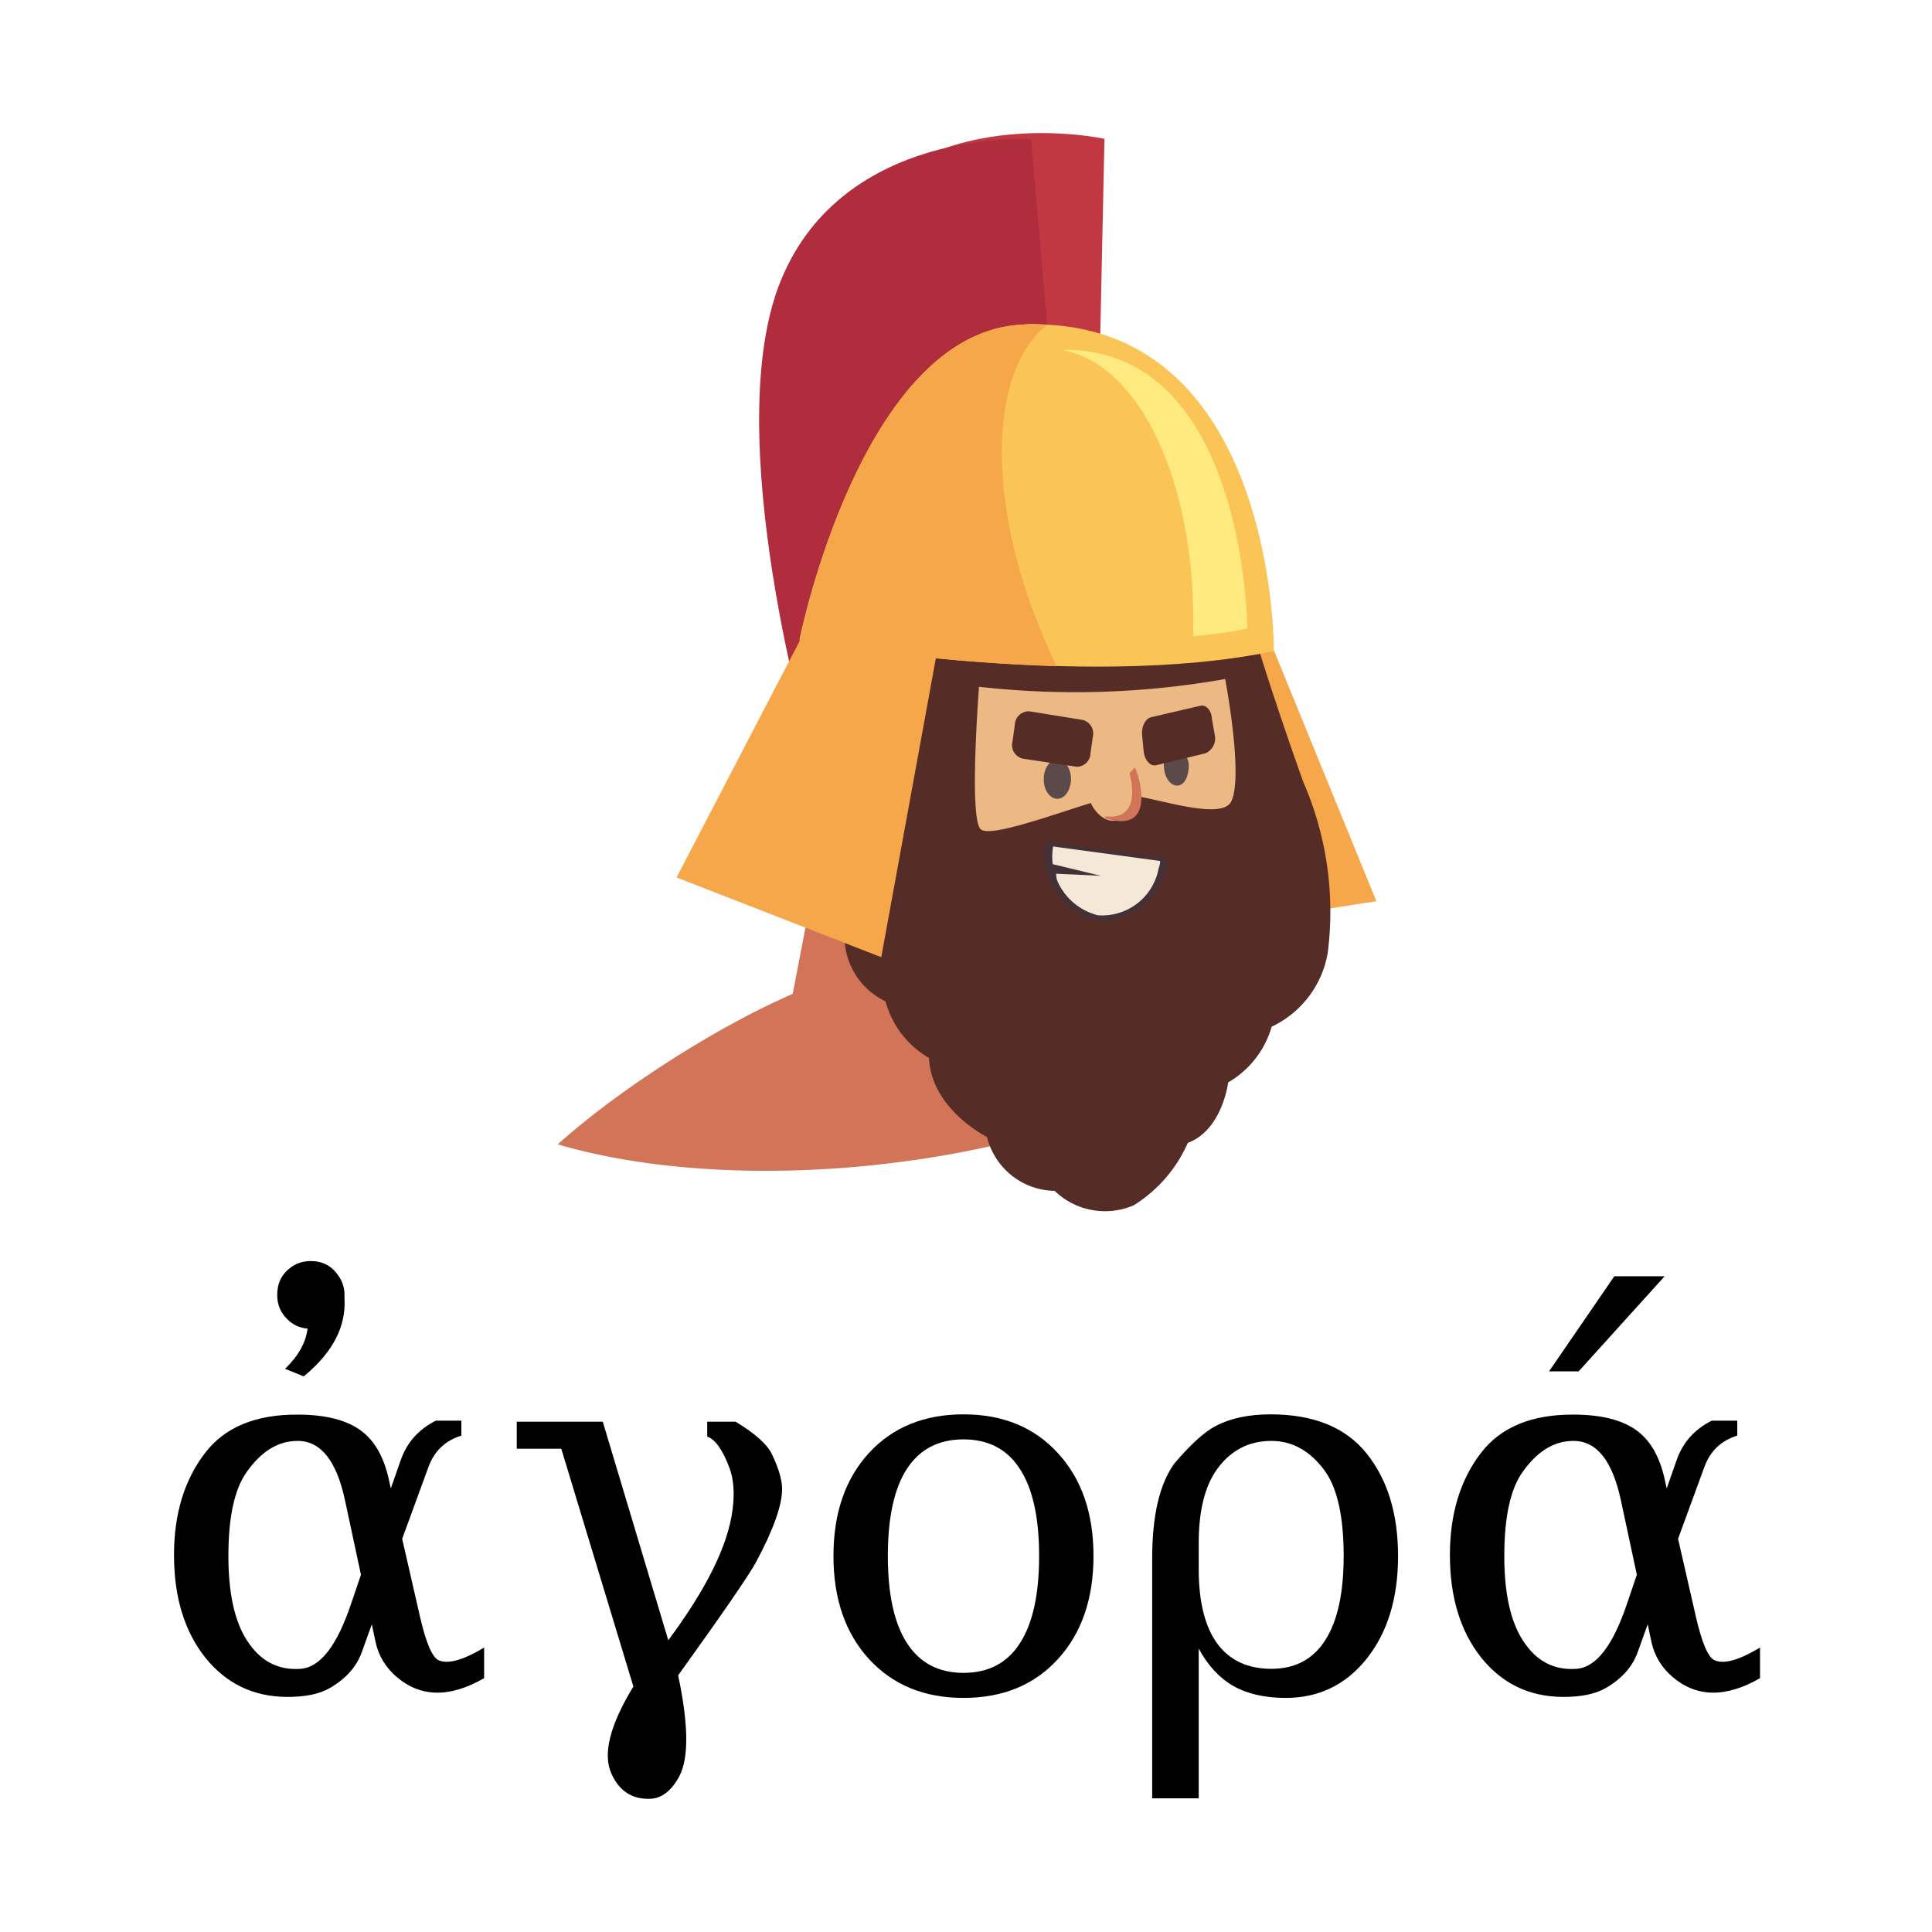 <?xml version="1.0" encoding="UTF-8" standalone="no"?>
<!-- Generator: Adobe Illustrator 25.0.1, SVG Export Plug-In . SVG Version: 6.00 Build 0)  -->

<svg
   version="1.1"
   id="svg2"
   x="0px"
   y="0px"
   viewBox="0 0 213.3 213.3"
   style="enable-background:new 0 0 213.3 213.3;"
   xml:space="preserve"
   sodipodi:docname="logo.svg"
   inkscape:version="1.2 (dc2aedaf03, 2022-05-15)"
   xmlns:inkscape="http://www.inkscape.org/namespaces/inkscape"
   xmlns:sodipodi="http://sodipodi.sourceforge.net/DTD/sodipodi-0.dtd"
   xmlns="http://www.w3.org/2000/svg"
   xmlns:svg="http://www.w3.org/2000/svg"><defs
   id="defs1305" />
<style
   type="text/css"
   id="style1137">
	.st0{fill:#5DA649;}
	.st1{fill:none;}
	.st2{fill:#2D2B2B;}
	.st3{fill:#FFFFFF;}
	.st4{fill:#BA2025;}
	.st5{fill:#EEA794;}
	.st6{fill:#6BB87C;}
	.st7{fill:#108C55;}
</style>
<sodipodi:namedview
   bordercolor="#666666"
   borderopacity="1.0"
   id="base"
   inkscape:current-layer="svg2"
   inkscape:cx="202.5"
   inkscape:cy="49.285714"
   inkscape:document-units="px"
   inkscape:pageopacity="0.0"
   inkscape:pageshadow="2"
   inkscape:window-height="995"
   inkscape:window-maximized="1"
   inkscape:window-width="1920"
   inkscape:window-x="0"
   inkscape:window-y="0"
   inkscape:zoom="1.4"
   pagecolor="#ffffff"
   showgrid="false"
   units="px"
   inkscape:showpageshadow="2"
   inkscape:pagecheckerboard="0"
   inkscape:deskcolor="#d1d1d1">
	</sodipodi:namedview>

<g
   id="g581"
   transform="matrix(0.766,0,0,0.766,-239.579,124.7)"><g
     id="g840-8"
     transform="rotate(-10.126,-677.579,-1825.943)"><path
       d="m 117.559,40.316 c 14.804,-17.901 40.567,-7.215 40.567,-7.215 l -6.466,32.195 -48.734,40.533 c 0,0 0,-47.849 14.634,-65.512 z"
       fill="#c13742"
       id="path4-7"
       style="stroke-width:3.403" /><path
       d="M 108.677,44.911 C 121.507,24.798 147.712,31.298 147.712,31.298 l -2.961,32.399 -43.732,48.87 c 0,0 -5.207,-47.543 7.657,-67.656 z"
       fill="#af2d3c"
       id="path6-9"
       style="stroke-width:3.403" /><polygon
       points="133.13,34.74 142.57,34.54 141.3,21.25 136.09,20.93 "
       fill="#f6a749"
       id="polygon8-2"
       transform="matrix(-3.403,0,0,3.403,630.426,29.936)" /><path
       d="m 100.441,145.17 a 105.5,105.5 0 0 1 60.986,15.076 c -8.406,7.215 -24.946,12.218 -45.91,12.932 -22.904,0.783 -45.467,-3.778 -60.441,-11.265 12.558,-7.793 33.794,-15.961 45.365,-16.744 z"
       fill="#d17457"
       id="path42-0"
       style="stroke-width:3.403" /><path
       d="m 108.132,105.08 -16.029,41.758 c 0,0 28.145,19.909 54.962,10.21 l 3.778,-41.349 z"
       fill="#d17457"
       id="path54-2"
       style="stroke-width:3.403" /><path
       d="m 166.191,101.132 c 0.919,11.129 3.846,28.247 3.846,28.247 a 46.794,46.794 0 0 1 -0.851,24.844 14.43,14.43 0 0 1 -9.835,9.087 13.613,13.613 0 0 1 -7.589,6.806 c 0,0 -2.008,6.602 -7.249,7.555 a 20.181,20.181 0 0 1 -9.257,7.487 10.448,10.448 0 0 1 -10.856,-4.05 10.21,10.21 0 0 1 -8.236,-9.359 c 0,0 -7.215,-5.343 -6.228,-12.694 a 13.409,13.409 0 0 1 -4.73,-9.121 10.38,10.38 0 0 1 -4.186,-10.21 36.823,36.823 0 0 1 0,-12.592 c 1.157,-8.032 17.016,-35.292 17.016,-35.292 z"
       fill="#562c27"
       id="path56-3"
       style="stroke-width:3.403" /><path
       d="m 161.563,112.805 c 0,0 0.17,14.123 -2.212,17.493 -1.974,2.791 -11.673,-3.063 -15.008,-3.607 -3.335,-0.545 -19.977,3.233 -21.304,1.191 -1.327,-2.042 3.403,-20.215 3.403,-20.215 a 123.742,123.742 0 0 0 35.121,5.139 z"
       fill="#ecb883"
       id="path58-7"
       style="stroke-width:3.403" /><polygon
       points="154.19,33.39 162.13,28.54 153.83,17.77 149.22,20.08 "
       fill="#f6a749"
       id="polygon60-5"
       transform="matrix(-3.403,0,0,3.403,630.426,29.936)" /><path
       d="m 169.186,110.083 c -28.655,0.817 -67.044,-13.613 -67.044,-13.613 0,0 16.608,-42.302 39.784,-39.069 36.142,5.037 27.26,52.682 27.26,52.682 z"
       fill="#fbc456"
       id="path62-9"
       style="stroke-width:3.403" /><path
       d="m 136.958,102.732 q 0.476,2.042 1.021,3.982 A 270.625,270.625 0 0 1 102.211,96.504 c 0,0 16.54,-42.336 39.716,-39.103 1.157,0 2.246,0.374 3.403,0.613 -9.529,4.969 -13.307,23.925 -8.372,44.718 z"
       fill="#f6a749"
       id="path110-2"
       style="stroke-width:3.403" /><path
       d="m 146.691,61.961 h -0.408 0.442 c 26.171,4.22 19.262,44.242 19.262,44.242 a 69.052,69.052 0 0 1 -7.896,-0.272 c 4.356,-20.93 -0.34,-39.954 -11.401,-43.97 z"
       fill="#ffea80"
       id="path112-2"
       style="stroke-width:3.403" /><path
       d="m 137.196,122.879 c 0.17,-1.531 -0.545,-2.859 -1.634,-2.927 -1.089,-0.068 -2.11,1.123 -2.314,2.689 -0.204,1.565 0.545,2.859 1.634,2.927 1.089,0.068 2.076,-1.157 2.314,-2.689 z"
       fill="#5b4a49"
       id="path140-8"
       style="stroke-width:3.403" /><path
       d="m 154.246,124.002 c 0,-1.565 -0.51,-2.893 -1.497,-2.961 -0.987,-0.068 -1.94,1.157 -2.11,2.723 -0.17,1.565 0.51,2.893 1.531,2.961 1.021,0.068 1.804,-1.157 2.076,-2.723 z"
       fill="#5b4a49"
       id="path142-9"
       style="stroke-width:3.403" /><path
       d="m 140.361,115.017 -7.385,-2.586 a 2.008,2.008 0 0 0 -2.416,1.531 l -0.749,2.314 a 2.008,2.008 0 0 0 0.987,2.689 l 7.453,2.518 a 1.974,1.974 0 0 0 2.314,-1.531 l 0.749,-2.28 a 2.042,2.042 0 0 0 -0.953,-2.655 z"
       fill="#562c27"
       id="path144-7"
       style="stroke-width:3.403" /><path
       d="m 157.377,115.97 -7.215,0.374 c -0.919,0 -1.702,1.089 -1.804,2.314 l -0.204,2.484 c 0,1.225 0.579,2.212 1.497,2.144 l 7.249,-0.442 a 2.348,2.348 0 0 0 1.77,-2.314 v -2.416 c 0.17,-1.225 -0.476,-2.178 -1.293,-2.144 z"
       fill="#562c27"
       id="path146-3"
       style="stroke-width:3.403" /><path
       d="m 148.869,136.798 c -0.17,0.442 -0.34,0.885 -0.545,1.327 a 9.495,9.495 0 0 1 -11.163,5.717 10.21,10.21 0 0 1 -5.309,-12.524 z"
       fill="#443138"
       id="path148-6"
       style="stroke-width:3.403" /><path
       d="m 139.102,125.227 c 0,-2.723 1.497,-4.901 3.403,-4.901 1.906,0 3.403,2.178 3.403,4.901 0,2.723 -1.497,4.901 -3.403,4.901 -1.906,0 -3.403,-2.348 -3.403,-4.901 z"
       fill="#ecb883"
       id="path150-1"
       style="stroke-width:3.403" /><path
       d="m 146.521,123.083 a 10.958,10.958 0 0 0 -0.919,0.681 c 0.204,2.62 -0.238,6.806 -4.526,5.479 a 1.089,1.089 0 0 0 0,0.306 c 6.704,3.505 5.922,-4.799 5.445,-6.466 z"
       fill="#d17457"
       id="path152-2"
       style="stroke-width:3.403" /><path
       d="m 147.712,136.968 c 0,0.374 -0.272,0.749 -0.442,1.157 a 8.27,8.27 0 0 1 -9.767,4.969 8.712,8.712 0 0 1 -4.594,-10.89 z"
       fill="#f4e8d6"
       id="path154-9"
       style="stroke-width:3.403" /><polygon
       points="146.28,31.21 144.43,31.63 146.41,30.76 146.43,29.98 146.63,30.68 146.33,31.96 "
       fill="#443138"
       id="polygon156-3"
       transform="matrix(-3.403,0,0,3.403,630.426,29.936)" /></g><g
     aria-label="ἀγορά"
     id="text245"
     style="font-size:74.667px;line-height:1.25"
     transform="translate(9.643,-173.149)"><path
       d="m 356.714,244.466 -1.458,4.047 q -1.13,3.135 -4.594,5.141 -2.26,1.312 -6.271,1.276 -7.182,-0.073 -11.667,-5.651 -4.521,-5.688 -4.521,-14.802 0,-8.932 4.521,-14.766 4.266,-5.505 13.271,-5.469 6.198,0 9.333,2.443 2.771,2.151 3.828,6.854 l 0.292,1.349 1.422,-4.047 q 1.312,-3.828 5.068,-5.724 h 3.682 v 2.151 q -3.5,1.094 -4.74,4.521 l -3.792,10.354 2.552,11.156 q 1.312,5.724 2.698,6.344 2.005,0.911 6.562,-1.823 v 4.411 q -7.401,4.266 -12.615,-0.182 -2.37,-2.042 -3.026,-4.995 z m -1.568,-7.146 -2.297,-10.719 q -1.823,-8.531 -6.781,-8.568 -4.193,-0.036 -7.365,4.448 -2.661,3.682 -2.661,12.141 0,8.021 2.661,12.141 2.844,4.484 7.766,4.12 4.193,-0.328 7.219,-9.26 z m -7.219,-45.208 q 2.479,0 3.901,2.005 0.948,1.276 0.948,2.88 v 0.583 q 0.328,5.906 -5.615,10.938 -0.182,0.146 -0.255,0.219 l -2.698,-1.094 q 2.88,-2.771 3.245,-5.797 -1.786,-0.146 -2.99,-1.422 -1.385,-1.385 -1.385,-3.427 0,-2.552 1.969,-3.974 1.24,-0.911 2.88,-0.911 z"
       style="font-family:'DejaVu Serif';-inkscape-font-specification:'DejaVu Serif'"
       id="path297" /><path
       d="m 400.865,251.83 q 2.26,10.646 0.146,14.583 -1.714,3.135 -4.229,3.208 -3.865,0.109 -5.542,-3.646 -1.896,-4.229 3.172,-12.542 L 384.021,219.164 h -6.417 v -3.901 h 12.396 l 9.443,31.5 q 8.276,-11.12 9.26,-18.776 0.474,-3.609 -0.438,-6.052 -1.458,-3.901 -3.208,-4.521 v -2.151 h 4.083 q 4.229,2.552 5.25,4.703 1.458,3.062 1.458,4.995 0,3.536 -3.755,10.536 -1.458,2.734 -11.229,16.333 z"
       style="font-family:'DejaVu Serif';-inkscape-font-specification:'DejaVu Serif'"
       id="path299" /><path
       d="m 441.99,251.466 q 5.396,0 8.13,-4.266 2.771,-4.266 2.771,-12.578 0,-8.312 -2.771,-12.542 -2.734,-4.266 -8.13,-4.266 -5.396,0 -8.167,4.266 -2.734,4.229 -2.734,12.542 0,8.312 2.771,12.578 2.771,4.266 8.13,4.266 z m 0,3.609 q -8.458,0 -13.599,-5.578 -5.141,-5.615 -5.141,-14.875 0,-9.26 5.104,-14.839 5.141,-5.578 13.635,-5.578 8.495,0 13.599,5.578 5.141,5.578 5.141,14.839 0,9.26 -5.141,14.875 -5.104,5.578 -13.599,5.578 z"
       style="font-family:'DejaVu Serif';-inkscape-font-specification:'DejaVu Serif'"
       id="path301" /><path
       d="m 475.896,232.726 v 3.828 q 0,7 2.661,10.682 2.698,3.646 7.802,3.646 5.141,0 7.766,-4.12 2.661,-4.12 2.661,-12.141 0,-8.349 -2.625,-12.141 -3.172,-4.448 -7.802,-4.448 -4.849,0 -7.802,4.047 -2.661,3.682 -2.661,10.646 z m 0,36.823 h -6.708 v -34.635 q 0,-9.151 3.172,-13.599 3.536,-4.156 5.979,-5.432 3.208,-1.677 7.911,-1.677 9.333,0 13.854,5.651 4.521,5.651 4.521,14.766 0,9.115 -4.521,14.802 -4.521,5.651 -11.667,5.651 -4.484,0 -7.547,-1.714 -3.026,-1.75 -4.995,-5.396 z"
       style="font-family:'DejaVu Serif';-inkscape-font-specification:'DejaVu Serif'"
       id="path303" /><path
       d="m 540.609,244.466 -1.458,4.047 q -1.13,3.135 -4.594,5.141 -2.26,1.312 -6.271,1.276 -7.182,-0.073 -11.667,-5.651 -4.521,-5.688 -4.521,-14.802 0,-8.932 4.521,-14.766 4.266,-5.505 13.271,-5.469 6.198,0 9.333,2.443 2.771,2.151 3.828,6.854 l 0.292,1.349 1.422,-4.047 q 1.312,-3.828 5.068,-5.724 h 3.682 v 2.151 q -3.5,1.094 -4.74,4.521 l -3.792,10.354 2.552,11.156 q 1.312,5.724 2.698,6.344 2.005,0.911 6.562,-1.823 v 4.411 q -7.401,4.266 -12.615,-0.182 -2.37,-2.042 -3.026,-4.995 z m -1.568,-7.146 -2.297,-10.719 q -1.823,-8.531 -6.781,-8.568 -4.193,-0.036 -7.365,4.448 -2.661,3.682 -2.661,12.141 0,8.021 2.661,12.141 2.844,4.484 7.766,4.12 4.193,-0.328 7.219,-9.26 z m -3.245,-43.021 h 7.255 l -12.396,13.708 h -4.266 z"
       style="font-family:'DejaVu Serif';-inkscape-font-specification:'DejaVu Serif'"
       id="path305" /></g></g></svg>

